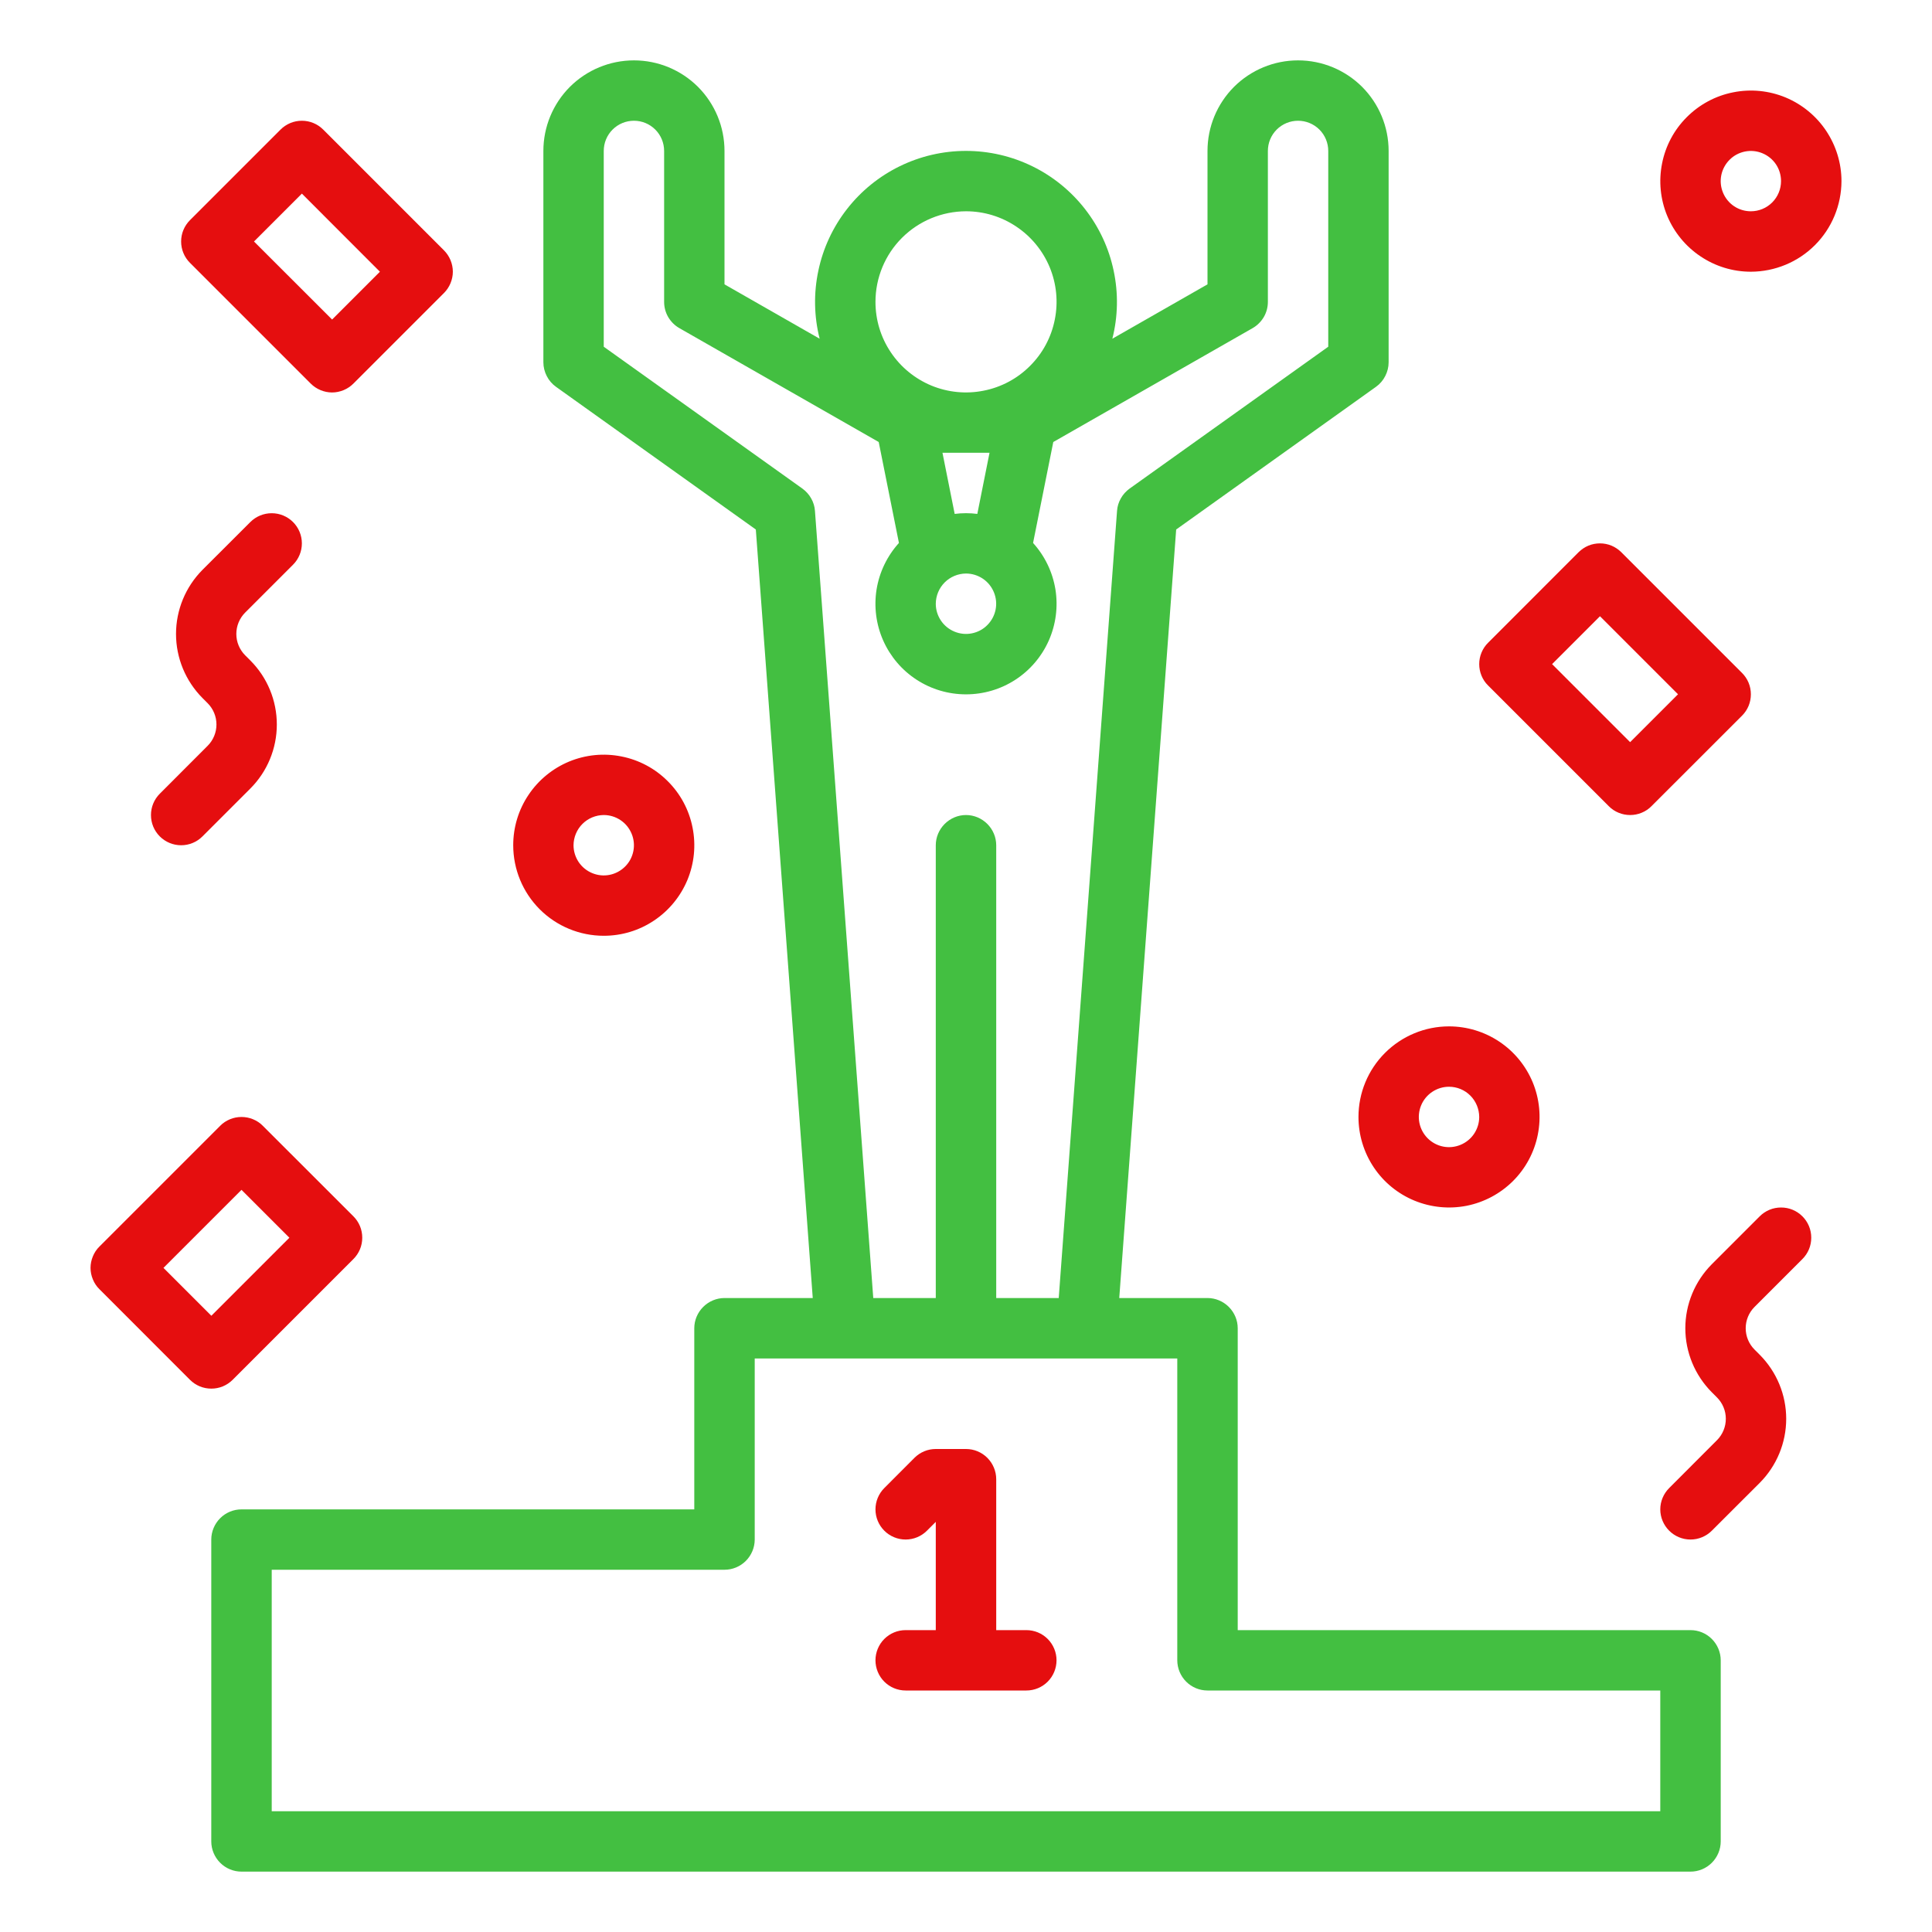 <svg width="28" height="28" viewBox="0 0 28 28" fill="none" xmlns="http://www.w3.org/2000/svg">
<path d="M3.062 22.312V26.688C3.062 26.803 3.109 26.915 3.191 26.997C3.273 27.079 3.384 27.125 3.5 27.125H24.5C24.616 27.125 24.727 27.079 24.809 26.997C24.891 26.915 24.938 26.803 24.938 26.688V24.062C24.938 23.947 24.891 23.835 24.809 23.753C24.727 23.671 24.616 23.625 24.5 23.625H17.938V19.25C17.938 19.134 17.891 19.023 17.809 18.941C17.727 18.859 17.616 18.812 17.5 18.812H16.221L17.046 7.674L19.942 5.606C19.998 5.566 20.045 5.512 20.076 5.45C20.108 5.388 20.125 5.32 20.125 5.25V2.188C20.125 1.839 19.987 1.506 19.741 1.259C19.494 1.013 19.161 0.875 18.812 0.875C18.464 0.875 18.131 1.013 17.884 1.259C17.638 1.506 17.5 1.839 17.5 2.188V4.121L16.121 4.909C16.203 4.586 16.209 4.249 16.14 3.924C16.072 3.598 15.93 3.293 15.725 3.03C15.521 2.768 15.259 2.555 14.96 2.409C14.661 2.263 14.333 2.187 14 2.187C13.667 2.187 13.339 2.263 13.04 2.409C12.741 2.555 12.479 2.768 12.275 3.03C12.07 3.293 11.928 3.598 11.86 3.924C11.791 4.249 11.797 4.586 11.879 4.909L10.5 4.121V2.188C10.5 1.839 10.362 1.506 10.116 1.259C9.869 1.013 9.536 0.875 9.188 0.875C8.839 0.875 8.506 1.013 8.259 1.259C8.013 1.506 7.875 1.839 7.875 2.188V5.25C7.875 5.32 7.892 5.388 7.924 5.45C7.955 5.512 8.002 5.566 8.058 5.606L10.954 7.674L11.779 18.812H10.5C10.384 18.812 10.273 18.859 10.191 18.941C10.109 19.023 10.062 19.134 10.062 19.25V21.875H3.5C3.384 21.875 3.273 21.921 3.191 22.003C3.109 22.085 3.062 22.197 3.062 22.312ZM14.341 6.562L14.164 7.448C14.055 7.434 13.945 7.434 13.836 7.448L13.659 6.562H14.341ZM14 8.312C14.086 8.312 14.171 8.338 14.243 8.386C14.315 8.434 14.371 8.503 14.404 8.583C14.437 8.663 14.446 8.75 14.429 8.835C14.412 8.92 14.37 8.998 14.309 9.059C14.248 9.121 14.17 9.162 14.085 9.179C14.001 9.196 13.912 9.187 13.833 9.154C13.753 9.121 13.684 9.065 13.636 8.993C13.588 8.921 13.562 8.837 13.562 8.75C13.563 8.634 13.609 8.523 13.691 8.441C13.773 8.359 13.884 8.313 14 8.312ZM14 3.062C14.26 3.062 14.513 3.139 14.729 3.284C14.945 3.428 15.113 3.633 15.213 3.873C15.312 4.113 15.338 4.376 15.287 4.631C15.237 4.886 15.112 5.12 14.928 5.303C14.745 5.487 14.511 5.612 14.256 5.662C14.002 5.713 13.738 5.687 13.498 5.588C13.258 5.488 13.053 5.32 12.909 5.104C12.764 4.888 12.688 4.635 12.688 4.375C12.688 4.027 12.826 3.693 13.072 3.447C13.318 3.201 13.652 3.063 14 3.062ZM11.811 7.405C11.807 7.341 11.788 7.279 11.756 7.223C11.725 7.167 11.681 7.119 11.629 7.081L8.75 5.025V2.188C8.75 2.071 8.796 1.96 8.878 1.878C8.96 1.796 9.071 1.75 9.188 1.75C9.304 1.75 9.415 1.796 9.497 1.878C9.579 1.96 9.625 2.071 9.625 2.188V4.375C9.625 4.452 9.645 4.528 9.684 4.595C9.723 4.661 9.778 4.717 9.845 4.755L12.735 6.406L13.028 7.869C12.857 8.058 12.745 8.291 12.704 8.542C12.664 8.793 12.697 9.05 12.8 9.283C12.903 9.515 13.071 9.713 13.284 9.851C13.497 9.99 13.746 10.063 14 10.063C14.254 10.063 14.503 9.99 14.716 9.851C14.929 9.713 15.097 9.515 15.2 9.283C15.303 9.05 15.336 8.793 15.296 8.542C15.255 8.291 15.143 8.058 14.972 7.869L15.265 6.406L18.155 4.755C18.221 4.717 18.277 4.661 18.316 4.595C18.355 4.528 18.375 4.452 18.375 4.375V2.188C18.375 2.071 18.421 1.96 18.503 1.878C18.585 1.796 18.697 1.75 18.812 1.75C18.928 1.75 19.04 1.796 19.122 1.878C19.204 1.96 19.25 2.071 19.25 2.188V5.025L16.371 7.081C16.319 7.119 16.275 7.167 16.244 7.223C16.212 7.279 16.193 7.341 16.189 7.405L15.344 18.812H14.438V12.25C14.438 12.134 14.391 12.023 14.309 11.941C14.227 11.859 14.116 11.812 14 11.812C13.884 11.812 13.773 11.859 13.691 11.941C13.609 12.023 13.562 12.134 13.562 12.25V18.812H12.656L11.811 7.405ZM3.938 22.75H10.5C10.616 22.75 10.727 22.704 10.809 22.622C10.891 22.54 10.938 22.428 10.938 22.312V19.688H17.062V24.062C17.062 24.178 17.109 24.29 17.191 24.372C17.273 24.454 17.384 24.5 17.5 24.5H24.062V26.25H3.938V22.75Z" fill="#43BF41"/>
<path d="M14.875 23.625H14.438V21.438C14.438 21.322 14.391 21.21 14.309 21.128C14.227 21.046 14.116 21 14 21H13.562C13.505 21 13.448 21.011 13.395 21.033C13.342 21.055 13.294 21.087 13.253 21.128L12.816 21.566C12.734 21.648 12.688 21.759 12.688 21.875C12.688 21.991 12.734 22.102 12.816 22.184C12.898 22.266 13.009 22.312 13.125 22.312C13.241 22.312 13.352 22.266 13.434 22.184L13.562 22.056V23.625H13.125C13.009 23.625 12.898 23.671 12.816 23.753C12.734 23.835 12.688 23.947 12.688 24.062C12.688 24.178 12.734 24.29 12.816 24.372C12.898 24.454 13.009 24.5 13.125 24.5H14.875C14.991 24.5 15.102 24.454 15.184 24.372C15.266 24.29 15.312 24.178 15.312 24.062C15.312 23.947 15.266 23.835 15.184 23.753C15.102 23.671 14.991 23.625 14.875 23.625Z" fill="#E50E0F"/>
<path d="M4.813 5.688C4.87 5.688 4.927 5.676 4.98 5.654C5.033 5.632 5.081 5.6 5.122 5.559L6.434 4.247C6.475 4.206 6.507 4.158 6.529 4.105C6.551 4.052 6.563 3.995 6.563 3.938C6.563 3.88 6.551 3.823 6.529 3.77C6.507 3.717 6.475 3.669 6.434 3.628L4.684 1.878C4.644 1.838 4.596 1.805 4.542 1.783C4.489 1.761 4.432 1.75 4.375 1.75C4.318 1.75 4.261 1.761 4.208 1.783C4.155 1.805 4.106 1.838 4.066 1.878L2.753 3.191C2.713 3.231 2.68 3.28 2.658 3.333C2.636 3.386 2.625 3.443 2.625 3.5C2.625 3.557 2.636 3.614 2.658 3.667C2.68 3.721 2.713 3.769 2.753 3.809L4.503 5.559C4.544 5.6 4.592 5.632 4.645 5.654C4.698 5.676 4.755 5.688 4.813 5.688ZM4.375 2.806L5.506 3.938L4.813 4.631L3.681 3.5L4.375 2.806Z" fill="#E50E0F"/>
<path d="M21.566 9.934L23.316 11.684C23.356 11.725 23.404 11.757 23.458 11.779C23.511 11.801 23.568 11.812 23.625 11.812C23.683 11.812 23.739 11.801 23.792 11.779C23.846 11.757 23.894 11.725 23.934 11.684L25.247 10.372C25.288 10.331 25.32 10.283 25.342 10.23C25.364 10.177 25.375 10.12 25.375 10.062C25.375 10.005 25.364 9.948 25.342 9.895C25.32 9.842 25.288 9.794 25.247 9.753L23.497 8.003C23.456 7.963 23.408 7.93 23.355 7.908C23.302 7.886 23.245 7.875 23.188 7.875C23.13 7.875 23.073 7.886 23.02 7.908C22.967 7.93 22.919 7.963 22.878 8.003L21.566 9.316C21.525 9.356 21.493 9.405 21.471 9.458C21.449 9.511 21.438 9.568 21.438 9.625C21.438 9.682 21.449 9.739 21.471 9.792C21.493 9.846 21.525 9.894 21.566 9.934ZM23.188 8.931L24.319 10.062L23.625 10.756L22.494 9.625L23.188 8.931Z" fill="#E50E0F"/>
<path d="M1.441 18.684L2.753 19.997C2.794 20.038 2.842 20.07 2.895 20.092C2.948 20.114 3.005 20.125 3.063 20.125C3.12 20.125 3.177 20.114 3.23 20.092C3.283 20.07 3.331 20.038 3.372 19.997L5.122 18.247C5.163 18.206 5.195 18.158 5.217 18.105C5.239 18.052 5.25 17.995 5.25 17.938C5.25 17.88 5.239 17.823 5.217 17.77C5.195 17.717 5.163 17.669 5.122 17.628L3.809 16.316C3.769 16.275 3.721 16.243 3.667 16.221C3.614 16.199 3.557 16.188 3.5 16.188C3.443 16.188 3.386 16.199 3.333 16.221C3.28 16.243 3.231 16.275 3.191 16.316L1.441 18.066C1.4 18.106 1.368 18.154 1.346 18.208C1.324 18.261 1.312 18.318 1.312 18.375C1.312 18.433 1.324 18.489 1.346 18.542C1.368 18.596 1.4 18.644 1.441 18.684ZM3.5 17.244L4.194 17.938L3.063 19.069L2.369 18.375L3.5 17.244Z" fill="#E50E0F"/>
<path d="M8.75 13.562C9.01 13.562 9.263 13.486 9.479 13.341C9.695 13.197 9.863 12.992 9.963 12.752C10.062 12.512 10.088 12.248 10.037 11.994C9.987 11.739 9.862 11.505 9.678 11.322C9.495 11.138 9.261 11.013 9.006 10.963C8.751 10.912 8.488 10.938 8.248 11.037C8.008 11.137 7.803 11.305 7.659 11.521C7.514 11.737 7.438 11.99 7.438 12.25C7.438 12.598 7.576 12.932 7.822 13.178C8.068 13.424 8.402 13.562 8.75 13.562ZM8.75 11.812C8.837 11.812 8.921 11.838 8.993 11.886C9.065 11.934 9.121 12.003 9.154 12.083C9.187 12.162 9.196 12.251 9.179 12.335C9.162 12.42 9.121 12.498 9.059 12.559C8.998 12.62 8.92 12.662 8.835 12.679C8.75 12.696 8.663 12.687 8.583 12.654C8.503 12.621 8.434 12.565 8.386 12.493C8.338 12.421 8.312 12.336 8.312 12.25C8.313 12.134 8.359 12.023 8.441 11.941C8.523 11.859 8.634 11.813 8.75 11.812Z" fill="#E50E0F"/>
<path d="M26.688 2.625C26.688 2.365 26.61 2.112 26.466 1.896C26.322 1.68 26.117 1.512 25.877 1.412C25.637 1.313 25.373 1.287 25.119 1.338C24.864 1.388 24.631 1.513 24.447 1.697C24.263 1.88 24.138 2.114 24.088 2.369C24.037 2.624 24.063 2.887 24.162 3.127C24.262 3.367 24.43 3.572 24.646 3.716C24.862 3.861 25.115 3.938 25.375 3.938C25.723 3.937 26.057 3.799 26.303 3.553C26.549 3.307 26.687 2.973 26.688 2.625ZM25.375 3.062C25.288 3.062 25.204 3.037 25.132 2.989C25.06 2.941 25.004 2.872 24.971 2.792C24.938 2.712 24.929 2.625 24.946 2.54C24.963 2.455 25.005 2.377 25.066 2.316C25.127 2.254 25.205 2.213 25.29 2.196C25.375 2.179 25.462 2.188 25.542 2.221C25.622 2.254 25.691 2.31 25.739 2.382C25.787 2.454 25.812 2.538 25.812 2.625C25.812 2.741 25.766 2.852 25.684 2.934C25.602 3.016 25.491 3.062 25.375 3.062Z" fill="#E50E0F"/>
<path d="M19.688 16.188C19.688 16.447 19.765 16.701 19.909 16.917C20.053 17.133 20.258 17.301 20.498 17.4C20.738 17.499 21.002 17.525 21.256 17.475C21.511 17.424 21.744 17.299 21.928 17.116C22.112 16.932 22.237 16.698 22.287 16.444C22.338 16.189 22.312 15.925 22.213 15.685C22.113 15.445 21.945 15.24 21.729 15.096C21.513 14.952 21.26 14.875 21 14.875C20.652 14.875 20.318 15.014 20.072 15.26C19.826 15.506 19.688 15.839 19.688 16.188ZM21.438 16.188C21.438 16.274 21.412 16.359 21.364 16.431C21.316 16.503 21.247 16.559 21.167 16.592C21.087 16.625 21 16.634 20.915 16.617C20.83 16.6 20.752 16.558 20.691 16.497C20.63 16.436 20.588 16.358 20.571 16.273C20.554 16.188 20.563 16.1 20.596 16.02C20.629 15.94 20.685 15.872 20.757 15.824C20.829 15.776 20.913 15.75 21 15.75C21.116 15.75 21.227 15.796 21.309 15.878C21.391 15.96 21.437 16.072 21.438 16.188Z" fill="#E50E0F"/>
<path d="M4.247 8.184C4.329 8.102 4.375 7.991 4.375 7.875C4.375 7.759 4.329 7.648 4.247 7.566C4.165 7.484 4.054 7.438 3.938 7.438C3.821 7.438 3.71 7.484 3.628 7.566L2.934 8.259C2.689 8.506 2.551 8.84 2.551 9.188C2.551 9.535 2.689 9.869 2.934 10.116L3.009 10.191C3.091 10.273 3.137 10.384 3.137 10.5C3.137 10.616 3.091 10.727 3.009 10.809L2.316 11.503C2.275 11.544 2.243 11.592 2.221 11.645C2.199 11.698 2.188 11.755 2.188 11.812C2.188 11.87 2.199 11.927 2.221 11.98C2.243 12.033 2.275 12.081 2.316 12.122C2.398 12.204 2.509 12.25 2.625 12.25C2.682 12.25 2.739 12.239 2.792 12.217C2.846 12.195 2.894 12.162 2.934 12.122L3.628 11.428C3.874 11.182 4.012 10.848 4.012 10.5C4.012 10.152 3.874 9.818 3.628 9.572L3.553 9.497C3.471 9.415 3.425 9.303 3.425 9.188C3.425 9.072 3.471 8.96 3.553 8.878L4.247 8.184Z" fill="#E50E0F"/>
<path d="M26.122 18.247C26.163 18.206 26.195 18.158 26.217 18.105C26.239 18.052 26.25 17.995 26.25 17.938C26.25 17.88 26.239 17.823 26.217 17.77C26.195 17.717 26.163 17.669 26.122 17.628C26.081 17.587 26.033 17.555 25.98 17.533C25.927 17.511 25.87 17.5 25.812 17.5C25.755 17.5 25.698 17.511 25.645 17.533C25.592 17.555 25.544 17.587 25.503 17.628L24.809 18.322C24.564 18.568 24.425 18.902 24.425 19.25C24.425 19.598 24.564 19.932 24.809 20.178L24.884 20.253C24.966 20.335 25.012 20.447 25.012 20.562C25.012 20.678 24.966 20.79 24.884 20.872L24.191 21.566C24.109 21.648 24.062 21.759 24.062 21.875C24.062 21.991 24.109 22.102 24.191 22.184C24.273 22.266 24.384 22.312 24.5 22.312C24.616 22.312 24.727 22.266 24.809 22.184L25.503 21.491C25.749 21.244 25.887 20.91 25.887 20.562C25.887 20.215 25.749 19.881 25.503 19.634L25.428 19.559C25.346 19.477 25.3 19.366 25.3 19.25C25.3 19.134 25.346 19.023 25.428 18.941L26.122 18.247Z" fill="#E50E0F"/>
</svg>
